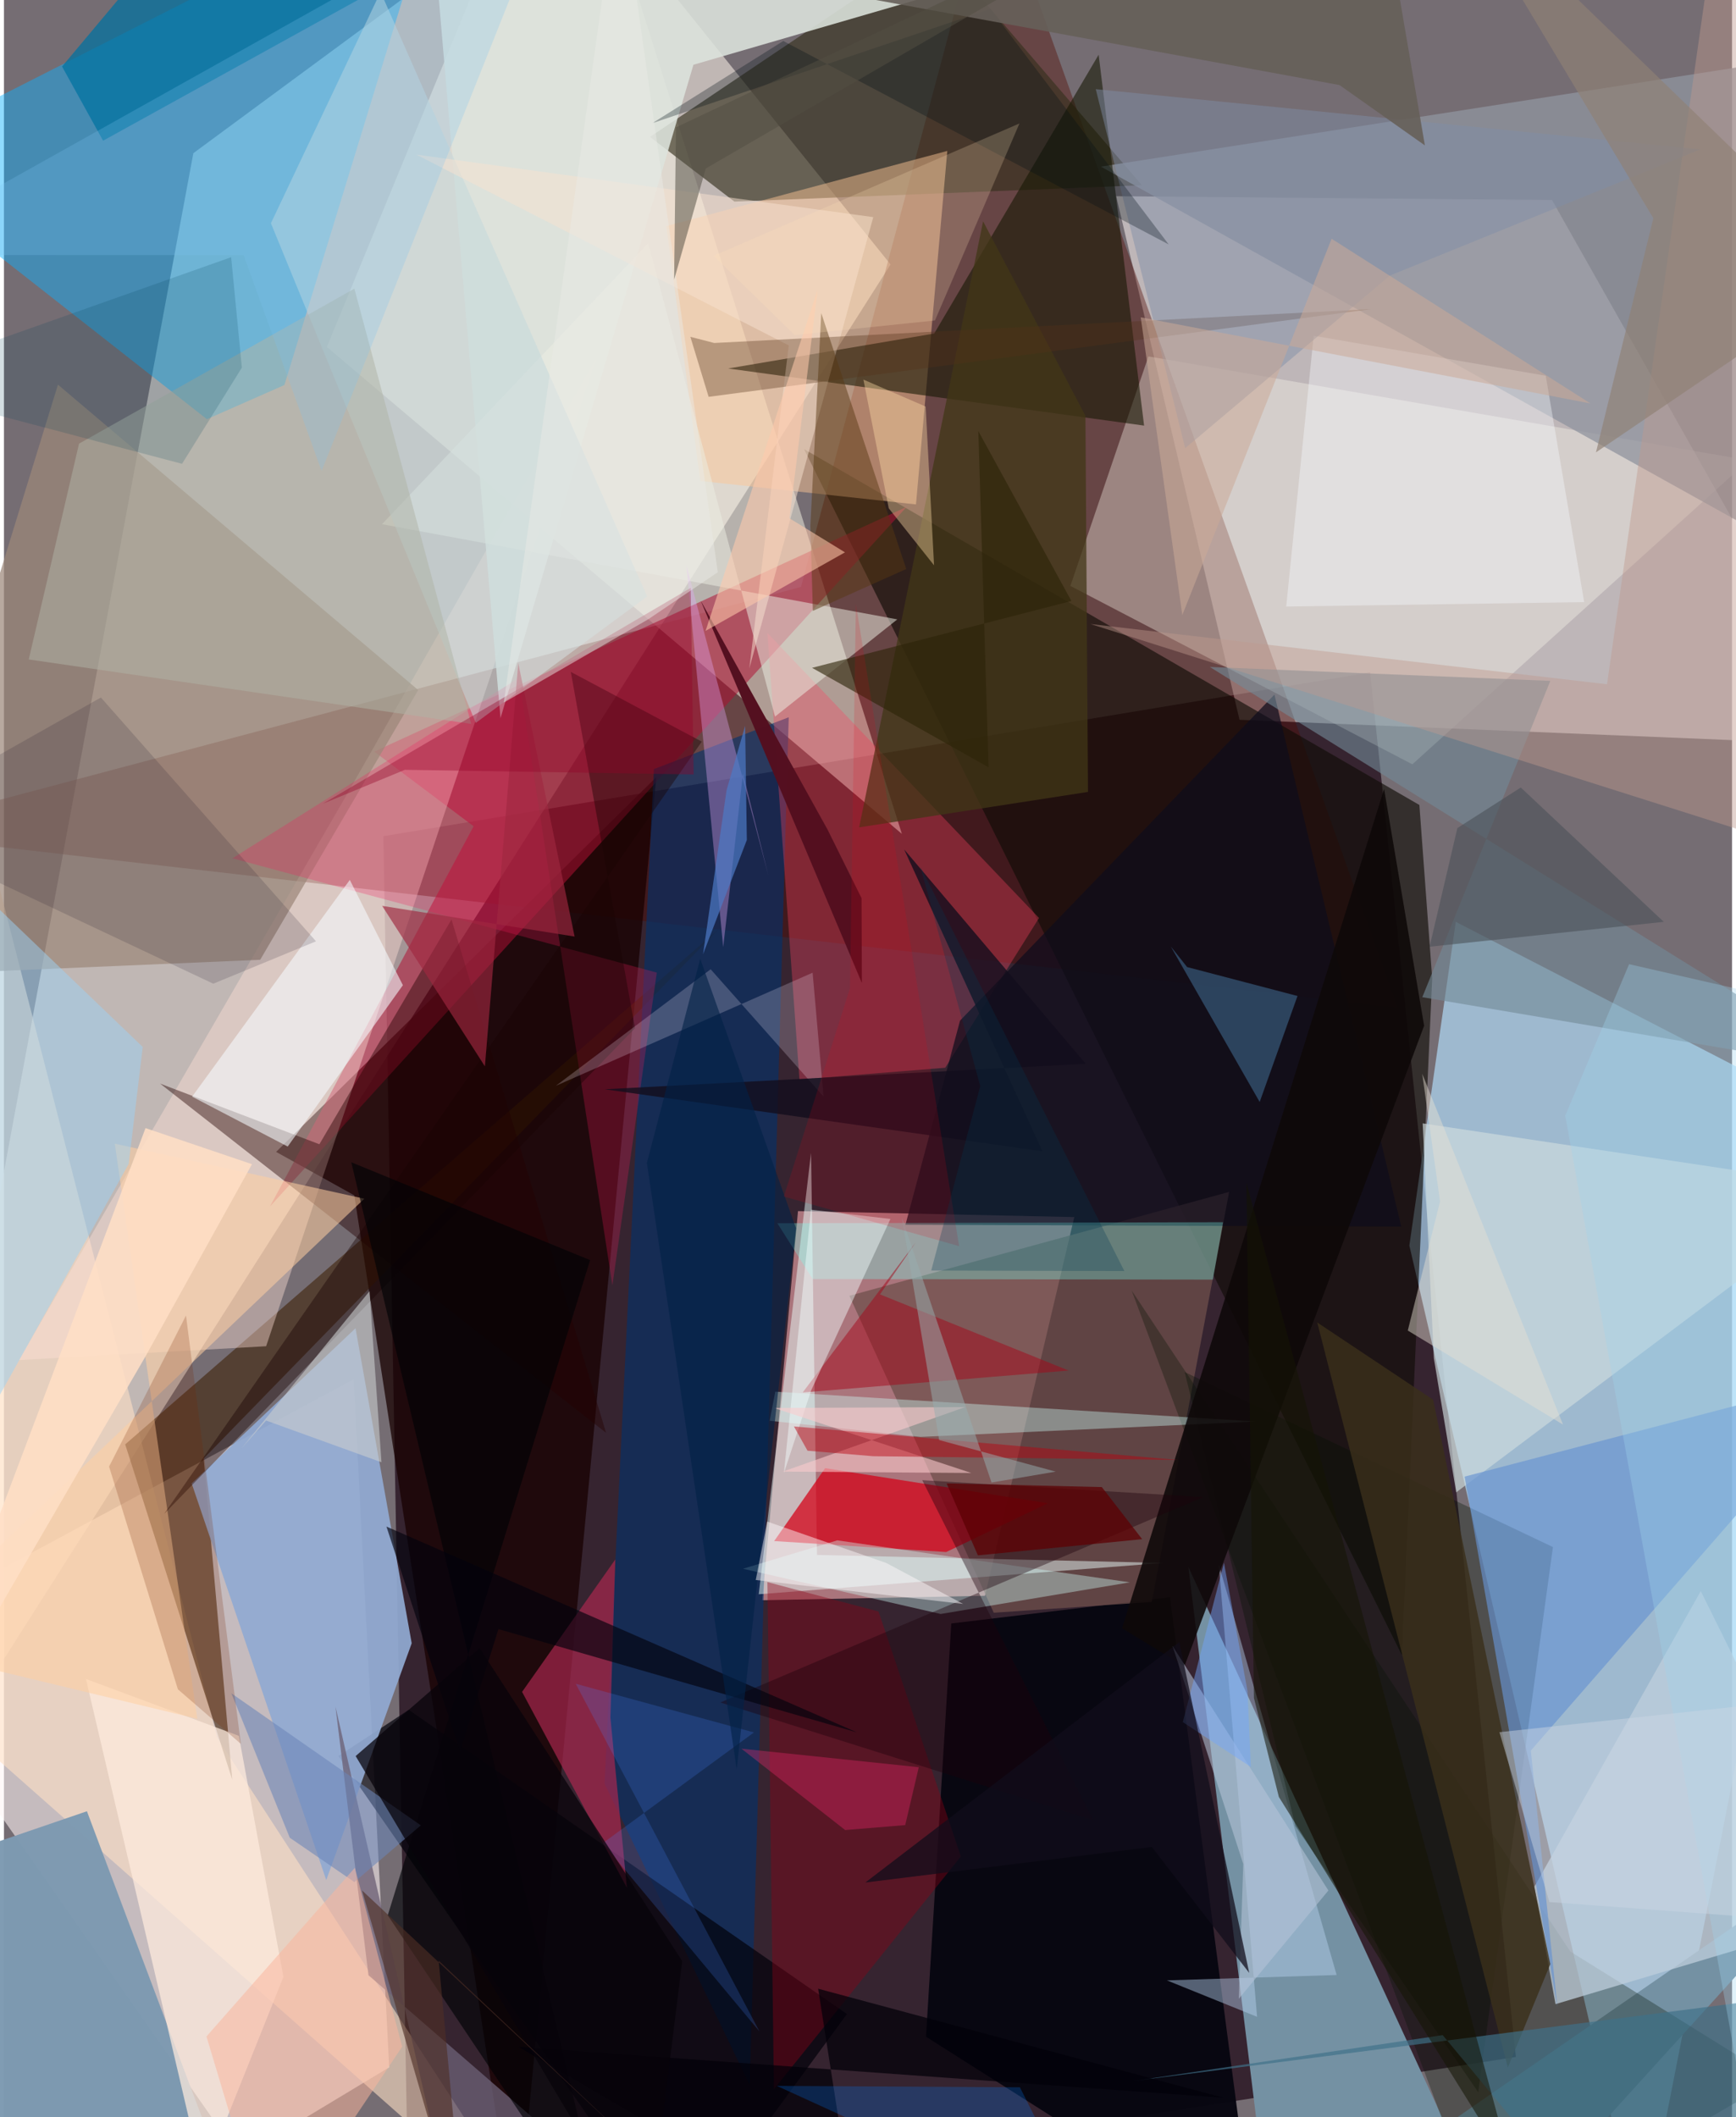 <svg xmlns="http://www.w3.org/2000/svg" width="228" height="278" viewBox="0 0 836 1024"><path fill="#756d73" d="M0 0h836v1024H0z"/><path fill="#210c1a" fill-opacity=".745" d="M195.862 1078.802l535.561-83.931-70.502-669.653-477.37 79.23z"/><path fill="#fff4ea" fill-opacity=".545" d="M276.226-62l152.695 189.915L-62 899.912 91.624 74.094z"/><path fill="#b2dffd" fill-opacity=".667" d="M898 546.807L791.995 1086 679.894 602.429l22.455-156.565z"/><path fill="#fff7f6" fill-opacity=".525" d="M898 360.529l-300.273-12.396-59.653-253.225 210.83 1.838z"/><path fill="#fff5f4" fill-opacity=".576" d="M114.04 1043.47l72.33-43.595-17.157-332.772L-62 791.677z"/><path fill="#eaa1a5" fill-opacity=".647" d="M384.135 585.768l-17.288 188.208 107.727-2.147 43.224-183.167z"/><path fill="#7491a3" d="M722.749 1082.597L572.995 757.92 613.348 1086 898 889.472z"/><path fill="#530900" fill-opacity=".396" d="M478.015-62l-92.444 345.887L-62 402.778l736.1 84.568z"/><path fill="#fffdec" fill-opacity=".475" d="M156.216 167.814l278.16 235.495-138.26-438.492-50.726-13.471z"/><path fill="#0db0fc" fill-opacity=".455" d="M135.673 186.227L98.16 202.754-62 76.997 211.727-62z"/><path fill="#180001" fill-opacity=".745" d="M131.663 557.13l183.926-181.26L247.796 1086l-78.313-507.852z"/><path fill="#0f0c05" fill-opacity=".631" d="M676.245 800.507l-289.163-583.27L684.738 389.34l6.198 83.848z"/><path fill="#34301d" fill-opacity=".635" d="M353.368 97.504l197.145-7.918L450.718-26.66 312.526 66.224z"/><path fill="#fdfbef" fill-opacity=".357" d="M843.994 222.647l-290.338-50.265-37.756 111.01 165.439 86.274z"/><path fill="#080711" fill-opacity=".973" d="M564.074 772.511L605.178 1086 446.06 985.09l12.234-199.875z"/><path fill="#ffe1c6" fill-opacity=".588" d="M-37.388 820.652l-4.019-544.462 144.545 564.204L262.866 1086z"/><path fill="#af1034" fill-opacity=".533" d="M179.14 363.53l257.547-118.367-307.965 338.331 98.479-183.851z"/><path fill="#6f504c" fill-opacity=".741" d="M592.712 576.477L408.973 626.72l69.87 153.306 76.436-5.221z"/><path fill="#3b1e00" fill-opacity=".561" d="M96.605 705.452l249.36-256.235L58.652 698.594l51.805 162.245z"/><path fill="#fdc496" fill-opacity=".478" d="M320.433 109.351l135.934-36.355-15.154 170.97-104.337-11.35z"/><path fill="#ffe1d7" fill-opacity=".416" d="M287.48 171.302L163.243 388.853 7.232 657.824l119.6-6.696z"/><path fill="#90949e" fill-opacity=".757" d="M898 273.796L865.13 28.44 530.67 80.594l349.263 194.322z"/><path fill="#00316e" fill-opacity=".596" d="M379.655 346.91l-18.885 661.52-70.201-145.755 23.85-490.7z"/><path fill="#9c8779" fill-opacity=".718" d="M123.962 464.21l76.451-130.456L26.121 186.041-62 472.211z"/><path fill="#00000a" fill-opacity=".69" d="M325.789 1086L161.8 849.35l34.038-22.366 211.959 147.13z"/><path fill="#fd4461" fill-opacity=".341" d="M369.345 306.147L500.738 444l-45.364 72.433-70.54 5.679z"/><path fill="#141600" fill-opacity=".569" d="M450.025 161.32l79.554-134.846 21.987 179.375-201.214-27.627z"/><path fill="#91aad1" fill-opacity=".925" d="M197.253 794.788l-41.34 114.554-65.108-191.879 79.272-75.038z"/><path fill="#dde3dd" fill-opacity=".878" d="M205.106-62l35.11 409.367 93.327-316.04L457.33-4.67z"/><path fill="#001300" fill-opacity=".302" d="M718.623 1086l138.544-80.303-99.41-61.804-212.251-319.808z"/><path fill="#ebfffd" fill-opacity=".482" d="M365.13 771.089l195.686-15.154-167.491-3.859-2.875-194.467z"/><path fill="#7d9ab2" fill-opacity=".973" d="M40.135 876.038L119.043 1086H-21.98l-28.357-179.009z"/><path fill="#d40017" fill-opacity=".729" d="M455.817 750.666l49.198-23.603-107.766-16.965-24.645 35.264z"/><path fill="#bfcfdc" fill-opacity=".745" d="M750.581 969.339l-10.2-56.806 80.482-142.96L898 925.19z"/><path fill="#cfdcdd" fill-opacity=".663" d="M686.336 543.335l5.4 113.596 10.822 64.859L898 575.078z"/><path fill="#ac274f" fill-opacity=".675" d="M301.353 913.059l-50.698-94.756 45.102-64.053-2.378 76.451z"/><path fill="#031200" fill-opacity=".325" d="M624.777 883.253l88.427 128.654 36.145-263.648-178.148-84.653z"/><path fill="#bad4f1" fill-opacity=".439" d="M644.716 955.233l-82.123 2.602 43.627 17.63-18.539-218.926z"/><path fill="#6792d1" fill-opacity=".655" d="M898 664.109L738.643 846.698l12.882 124.172-44.883-256.688z"/><path fill="#cefffb" fill-opacity=".384" d="M373.145 673.106l-2.716 14.068 73.024 7.793 162.297-7.433z"/><path fill="#413717" fill-opacity=".753" d="M523.18 201.08l-49.504-94.046-59.958 293.13 110.715-17.141z"/><path fill="#230001" fill-opacity=".427" d="M152.59 553.434l63.915-108.712 74.77 248.27L75.537 524.101z"/><path fill="#0e0c1b" fill-opacity=".706" d="M614.624 335.943L675.97 593.26l-239.853-.896 26.403-98.71z"/><path fill="#728a96" fill-opacity=".612" d="M583.368 322.589L898 518.172 686.161 482.3l61.926-152.983z"/><path fill="#ecede1" fill-opacity=".518" d="M311.643 117.663l-128.767 135.88 249.303 46.03-59.161 47.024z"/><path fill="#0e0808" fill-opacity=".882" d="M687.038 496.116L571.091 805.91 540.9 787.55l126.775-405.96z"/><path fill="#ffebde" fill-opacity=".725" d="M113.62 839.562l21.57 116.585-38.968 97.35L39.67 812.06z"/><path fill="#e3abfa" fill-opacity=".361" d="M357.502 374.108l-9.553 83.985-17.845-184.862 39.726 150.301z"/><path fill="#8b0016" fill-opacity=".396" d="M423.095 779.43l39.826 118.485-90.449 112.612-3.136-245.327z"/><path fill="#ffcfa1" fill-opacity=".541" d="M174.342 579.774l-227.18 216.345L93.52 831.327 53.623 553.143z"/><path fill="#77fff0" fill-opacity=".318" d="M374.156 591.643l215.625-.5-4.91 27.756-193.639-.281z"/><path fill="#45749c" fill-opacity=".518" d="M607.482 532.993l18.298-51.269-53.407-13.988-7.885-9.938z"/><path fill="#f41a5d" fill-opacity=".255" d="M315.828 470.41L110.52 415.125l138.595-87.238 45.227 293.841z"/><path fill="#9cd3f5" fill-opacity=".49" d="M-62 382.495v399.75L60.354 562.936l6.79-56.548z"/><path fill="#f7faff" fill-opacity=".38" d="M764.47 291.221l-18.603-109.49-112.264-19.333-13.281 130.959z"/><path fill="#c4d9dc" fill-opacity=".541" d="M129.152 107.977l99.094 241.667 82.9-61.16-128.952-292.4z"/><path fill="#d0fffa" fill-opacity=".384" d="M453.159 780.626l91.536-15.309-141.542-20.304-45.624 13.726z"/><path fill="#f6fbff" fill-opacity=".569" d="M167.311 425.583L91.027 530.417l46.242 24.13 55.723-78.046z"/><path fill="#1c000a" fill-opacity=".4" d="M580.2 724.084l-135.963-8.168 82.67 164.44-180.34-56.919z"/><path fill="#0072a1" fill-opacity=".729" d="M199.87-15.844L92.832-45.004 28.11 32.166 47.952 68.05z"/><path fill="#bf998e" fill-opacity=".431" d="M775.518 330.957L525.614 301.81 898 419.796 831.549-62z"/><path fill="#f8e1d0" fill-opacity=".506" d="M379.664 167.071L199.485 74.782l221.066 30.242-59.974 218.294z"/><path fill="#6c6175" fill-opacity=".769" d="M176.344 955.354l-15.967-129.91L220.137 1086h106.897z"/><path fill="#1a0404" fill-opacity=".416" d="M337.585 358.697L77.498 732.2l227.783-234.928-31.055-172.299z"/><path fill="#533118" fill-opacity=".349" d="M340.905 191.935l-8.834-29.022 11.535 2.98 317.847-16.39z"/><path fill="#541020" fill-opacity=".992" d="M398.484 401.333l-61.41-110.788 77.972 184.931-.17-41.068z"/><path fill="#f5e9fa" fill-opacity=".216" d="M341.88 468.802l-74.892 56.36 124.214-54.703 5.284 59.891z"/><path fill="#7e8ea7" fill-opacity=".467" d="M528.173 43.127l292.462 29.128-150.23 61.065-98.957 83.459z"/><path fill="#b6c5d7" fill-opacity=".561" d="M599.543 901.561l-2.164 65.167 43.354-52.37-75.393-118.227z"/><path fill="#afb3a6" fill-opacity=".514" d="M36.324 214.573L11.99 318.953l214.03 31.171-56.495-210.517z"/><path fill="#a4081a" fill-opacity=".494" d="M423.806 626.052l17.215-25.044-54.614 72.476 128.656-10.6z"/><path fill="#f3ffff" fill-opacity=".447" d="M390.49 672.525l-13.173 39.934 13.082-127.373 38.457 4.483z"/><path fill="#120d1c" fill-opacity=".792" d="M523.329 514.502l-232.644 12.342 211.717 30.002-66.912-146.013z"/><path fill="#3a2f1b" fill-opacity=".808" d="M635.328 639.623l92.195 360.352 20.564-49.992-56.693-272.985z"/><path fill="#221a2e" fill-opacity=".169" d="M46.897 337.366L-62 398.828l163.261 76.95 49.703-20.498z"/><path fill="#3e7188" fill-opacity=".675" d="M696.033 984.319l-150.302 22.271 352.02-45.418L780.397 1086z"/><path fill="#9f2740" fill-opacity=".647" d="M248.8 320.716l27.262 132.262-93.1-14.842 49.707 77.626z"/><path fill="#000206" fill-opacity=".647" d="M283.56 609.47l-115.528-47.32L292.499 1086l-106.83-159.638z"/><path fill="#ffdda7" fill-opacity=".404" d="M449.955 273.42l-4.068-76.787-30.106-13.036 12.257 62.254z"/><path fill="#fccacd" fill-opacity=".573" d="M465.01 680.557l-88.29 31.215 91.271.652-95.529-31.447z"/><path fill="#4b5258" fill-opacity=".592" d="M733.794 380.892l69.173 64.97-113.283 12.039 13.443-57.396z"/><path fill="#000e15" fill-opacity=".298" d="M377.018 19.825L313.732 59.54 477.277 4.33l86.185 113.892z"/><path fill="#6b85b8" fill-opacity=".573" d="M138.26 888.84l31.26 21.446 32.156-27.43-91.667-63.869z"/><path fill="#583712" fill-opacity=".475" d="M391.323 295.473l-1.202-41.175 5.266-102.854 41.126 123.754z"/><path fill="#ff2b75" fill-opacity=".318" d="M406.953 885.131l-50.207-39.365 85.817 8.97-6.559 27.996z"/><path fill="#020009" fill-opacity=".725" d="M393.882 961.87l196.041 52.733L248.95 990l164.35 96z"/><path fill="#f9b69d" fill-opacity=".529" d="M128.263 1086L97.967 984.969l71.778-81.587 22.902 86.511z"/><path fill="#ffcaab" fill-opacity=".561" d="M380.027 250.688l13.636-110.626-54.244 165.077 67.442-37.986z"/><path fill="#cacdce" fill-opacity=".6" d="M176.857 624.488l5.768 82.76-55.812-20.183-12.026 13.614z"/><path fill="#a0d3ed" fill-opacity=".322" d="M786.202 466.343l-30.898 73.274 93.488 517.968L898 491.897z"/><path fill="#930028" fill-opacity=".369" d="M333.663 374.587l-139.709-2.26-39.708 16.413 177.979-104.41z"/><path fill="#772800" fill-opacity=".212" d="M84.137 817.05L50.855 709.326l37.211-73.034 26.546 207.169z"/><path fill="#0076f4" fill-opacity=".255" d="M491.49 1009.552l-117.566-.68 166.82 76.187-10.794.941z"/><path fill="#665f59" fill-opacity=".902" d="M687.408 70.333l-41.312-29.192L420.115-.317 671.587-22.2z"/><path fill="#4986ff" fill-opacity=".204" d="M362.828 837.92L289.7 891.463l75.83 91.133-88.928-168.224z"/><path fill="#7bc4ee" fill-opacity=".243" d="M269.255-62L153.66 227.768l-37.713-104.386L-62 123.35z"/><path fill="#2b2408" fill-opacity=".604" d="M390.948 323.006l125.46-32.317-45.03-82.174 4.942 162.604z"/><path fill="#b9000e" fill-opacity=".463" d="M388.749 701.661l-6.583-11.74 185.814 16.213-147.548-1.815z"/><path fill="#98acae" fill-opacity=".51" d="M452.427 696.504l56.38 15.268-31.05 5.275-43.375-128.141z"/><path fill="#cca998" fill-opacity=".537" d="M767.511 195.137l-217.565-41.664 20.099 144.033 72.236-182.022z"/><path fill="#02020d" fill-opacity=".647" d="M412.608 837.876l-173.385-49.931-18.565 59.146-35.621-108.735z"/><path fill="#141505" fill-opacity=".549" d="M601.052 571.994l128.85 478.718-113.143-181.596-12.05-47.821z"/><path fill="#4c79c6" fill-opacity=".702" d="M338.195 461.527l21.188-55.262-.831-55.193-8.978 31.148z"/><path fill="#fedec5" fill-opacity=".867" d="M-50.584 861.014L68.338 656.278l51.655-93.202-51.504-17.458z"/><path fill="#ffe4ba" fill-opacity=".216" d="M382.516 162.043l-39.203-38.314L491.267 59.71 450.398 155z"/><path fill="#004257" fill-opacity=".173" d="M-62 185.23l171.906-60.834 5.182 53.434-28.938 46.5z"/><path fill="#032146" fill-opacity=".616" d="M383.2 594.117l-46.364-130.422-25.817 98.767 43.466 293.282z"/><path fill="#fffafc" fill-opacity=".463" d="M426.768 755.928l37.262 19.84-100.343-11.573 5.533-28.27z"/><path fill="#e20117" fill-opacity=".157" d="M409.28 477.923l2.854-185.817 49.926 310.61-84.785-24.004z"/><path fill="#eaeae6" fill-opacity=".475" d="M297.707-60.006l-55.899 399.831 69.84-40.273 33.678-22.78z"/><path fill="#cbd6e4" fill-opacity=".463" d="M898 818.967l-174.531 18.832 24.169 82.154L898 931.147z"/><path fill="#e6dfd3" fill-opacity=".467" d="M694.74 581.107l-8.613-61.743 68.104 169.667-75.102-45.493z"/><path fill="#71a6fd" fill-opacity=".459" d="M590.201 755.862l11.384 61.998 1.63 36.765L570.3 832.92z"/><path fill="#08030a" fill-opacity=".741" d="M230.141 797.118l98 151.408L311.01 1086 170.139 849.345z"/><path fill="#908075" fill-opacity=".663" d="M898 131.944l-127.827 86.843 27.756-113.243L697.623-62z"/><path fill="#4e2f26" fill-opacity=".627" d="M223.118 1086l-12.812-137.71 105.365 99.406-142.469-133.387z"/><path fill="#110d1a" fill-opacity=".733" d="M416.705 910.508l138.602-17.189 47.115 60.912-33.838-160z"/><path fill="#5d0003" fill-opacity=".757" d="M531.119 719.255l19.503 25.192-79.465 7.824-15.121-34.796z"/><path fill="#514d43" fill-opacity=".518" d="M324.201 135.264l15.336-53.804L587.08-62 325.11 61.596z"/><path fill="#003952" fill-opacity=".275" d="M542.018 614.767l-93.427-.25 23.72-89.185-29.079-106.469z"/></svg>